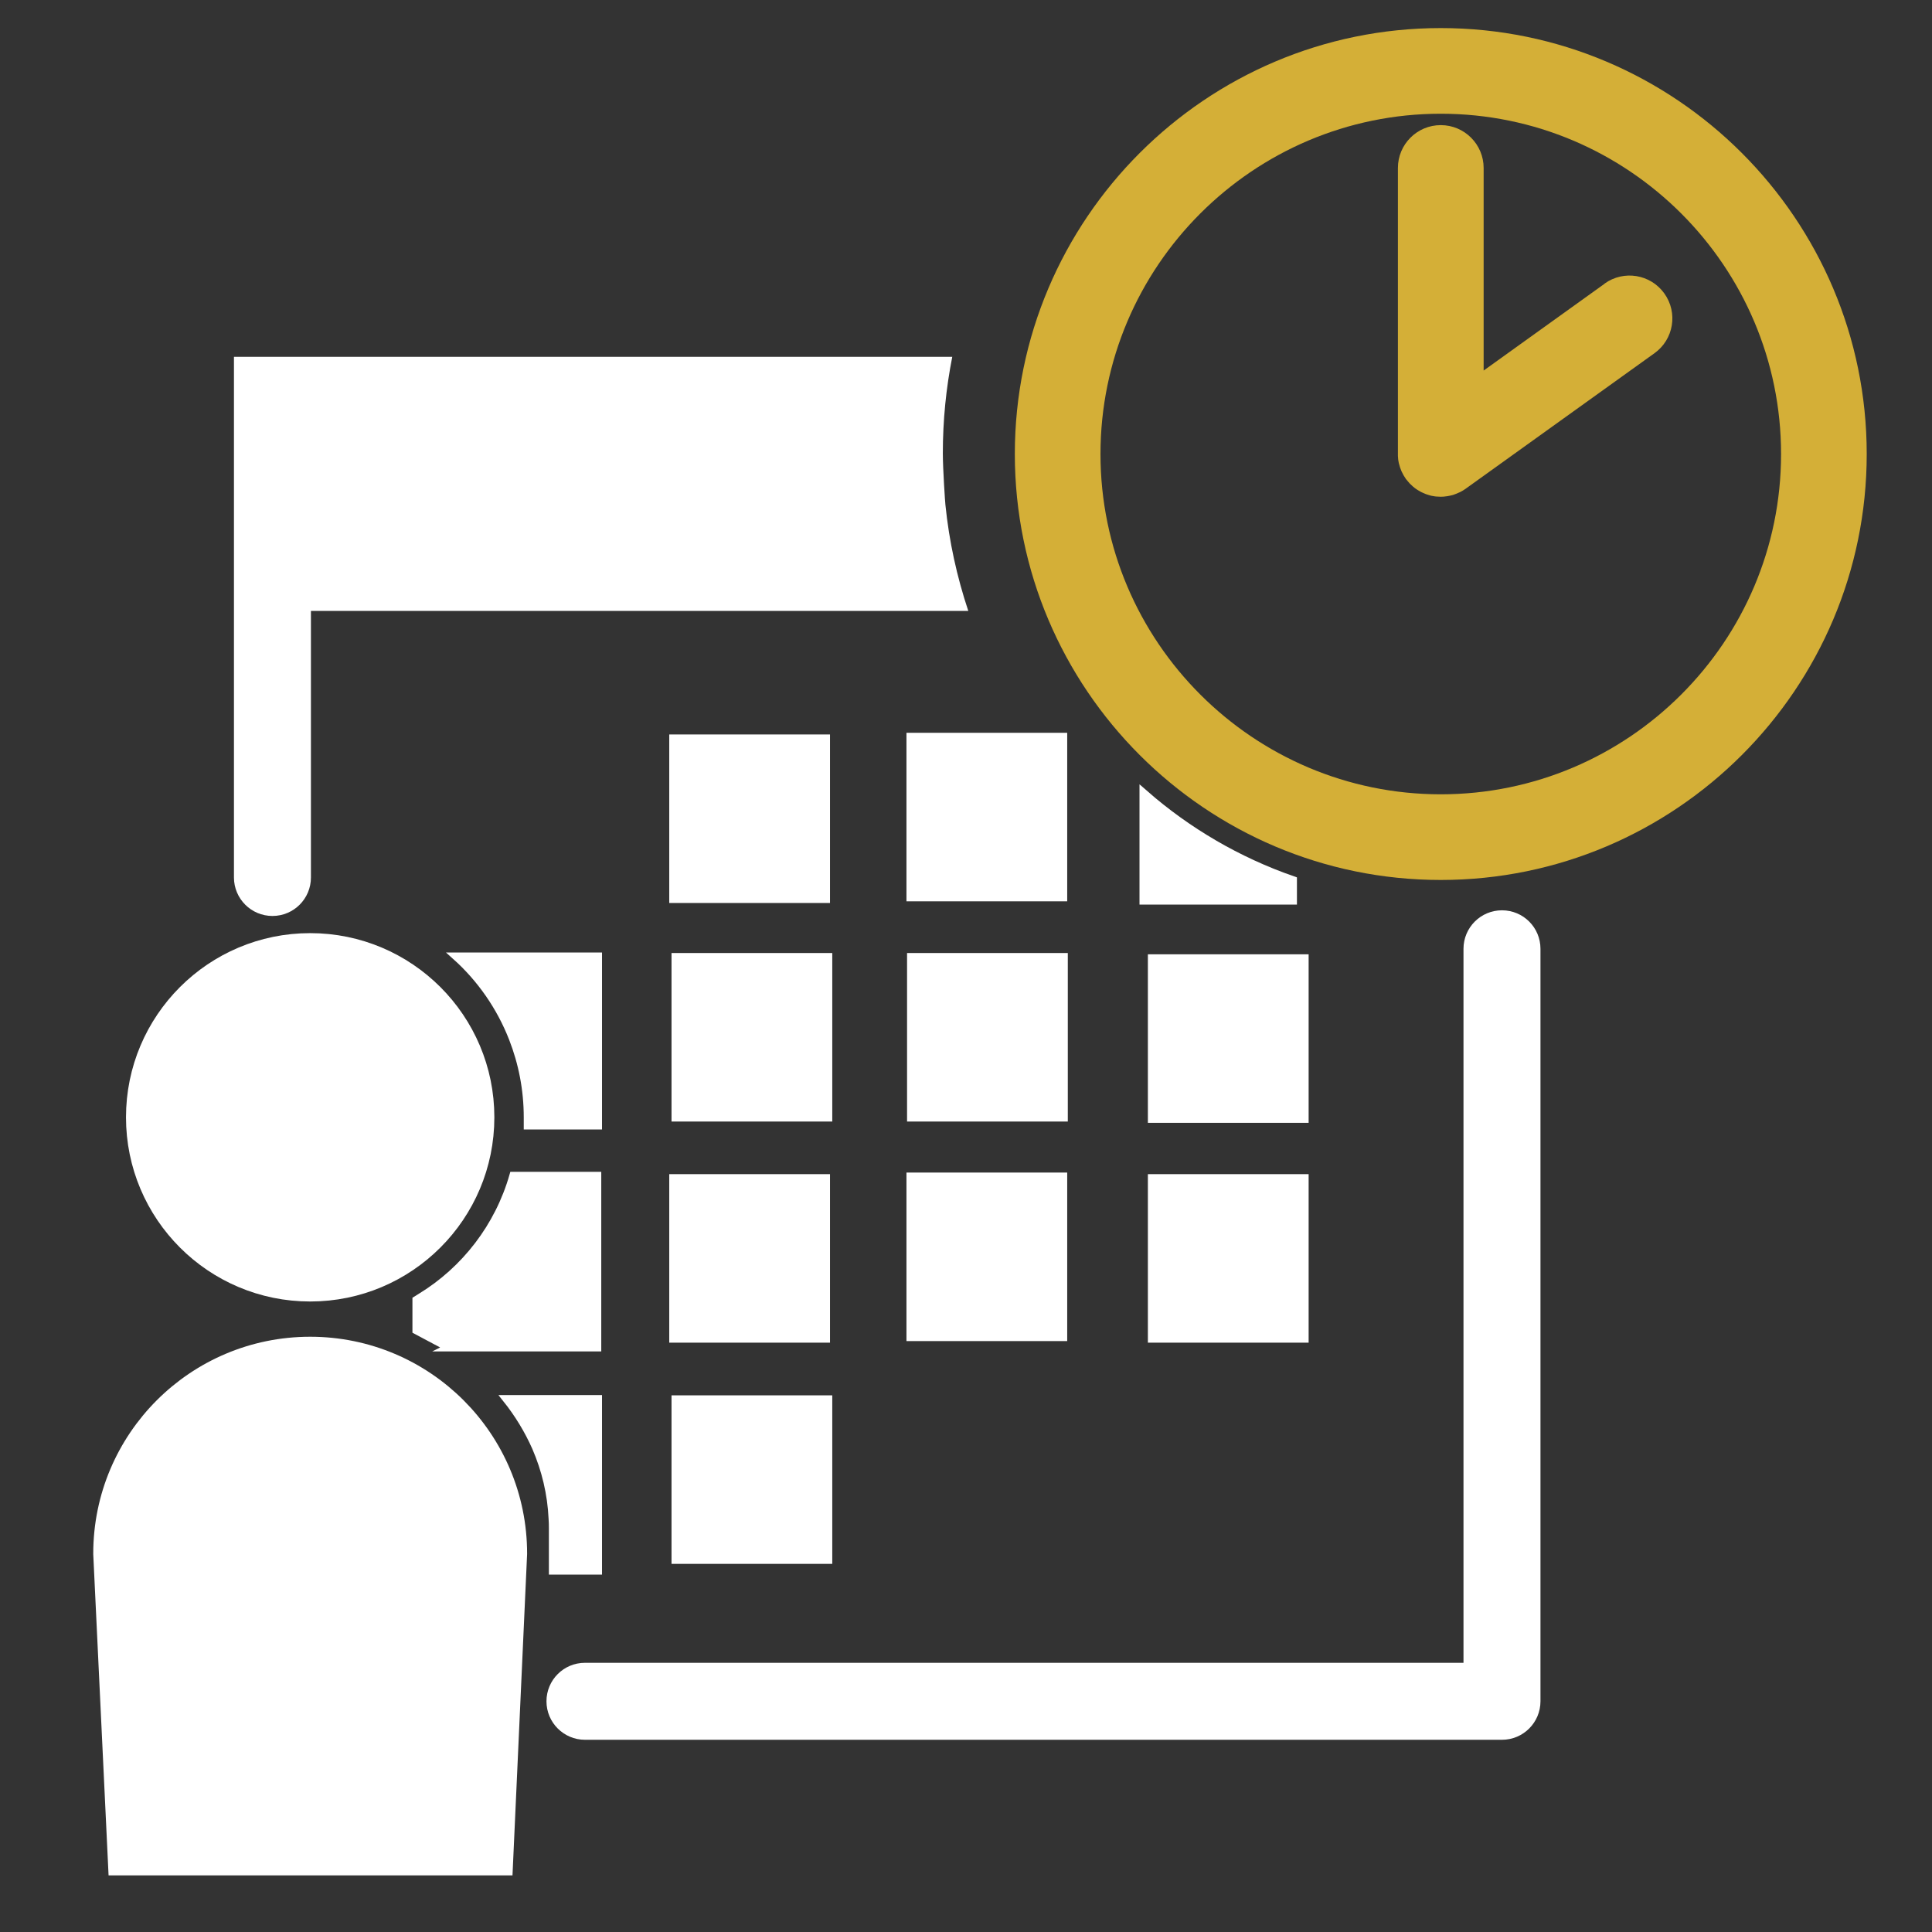 <?xml version="1.0" encoding="UTF-8"?><svg id="Schedule_White" xmlns="http://www.w3.org/2000/svg" width="256" height="256" viewBox="0 0 256 256"><rect x="0" y="0" width="256" height="256" fill="#333333" stroke="none"/><g id="Schedule"><g id="Calendar"><path d="M199.02,230.53h-121.51c-2.81,0-5.1-2.28-5.1-5.1s2.28-5.1,5.1-5.1h116.41v-94.61c0-2.81,2.28-5.1,5.1-5.1s5.1,2.28,5.1,5.1v99.71c0,2.81-2.28,5.1-5.1,5.1Z" fill="#fff"/><path d="M128.3,80.94c-1.5-4.5-2.54-9.2-3.03-14.07-.03-.2-.34-4.73-.34-6.8,0-4.37.43-8.65,1.25-12.79H31v68.99c0,2.81,2.28,5.1,5.1,5.1s5.1-2.28,5.1-5.1v-35.32h87.1Z" fill="#fff"/><path d="M171.24,116.69v2.56h-19.64v-13.98c5.7,4.98,12.35,8.88,19.64,11.42Z" fill="#fff" stroke="#fff" stroke-linecap="round" stroke-miterlimit="6" stroke-width="1.22"/><g id="Day_boxes"><path d="M59.39,178.57h19.78v-22.8h-11.17c-1.94,6.77-6.36,12.49-12.23,16.08-.2.14-.42.25-.62.38v4.06l4.26,2.27Z" fill="#fff" stroke="#fff" stroke-miterlimit="10"/><path d="M79.27,126.71v22.45h-9.37v-1.1c0-3.7-.7-7.22-1.97-10.47-1.64-4.2-4.24-7.93-7.53-10.88h18.87Z" fill="#fff" stroke="#fff" stroke-miterlimit="10"/><path d="M79.27,185.36v22.78h-6.04v-5.7c0-.41-.01-.8-.04-1.21-.15-3.31-.92-6.49-2.19-9.43-1.02-2.31-2.34-4.47-3.92-6.45h12.19Z" fill="#fff" stroke="#fff" stroke-miterlimit="10"/></g></g><path d="M67.88,205.87c0-14.79-11.99-26.78-26.78-26.78s-26.78,11.99-26.78,26.78l1.94,40.66h49.77l1.85-40.66Z" fill="#fff" stroke="#fff" stroke-miterlimit="10" stroke-width="3.93"/><path d="M41.1,170.49c12.39,0,22.44-10.05,22.44-22.44s-10.05-22.44-22.44-22.44-22.44,10.05-22.44,22.44,10.05,22.44,22.44,22.44Z" fill="#fff" stroke="#fff" stroke-miterlimit="10" stroke-width="3.93"/><path d="M190.91,3.72c-31.12,0-56.44,25.32-56.44,56.44s25.32,56.44,56.44,56.44,56.44-25.32,56.44-56.44S222.03,3.72,190.91,3.72ZM190.91,105.25c-24.86,0-45.09-20.23-45.09-45.09s20.23-45.09,45.09-45.09,45.09,20.23,45.09,45.09-20.23,45.09-45.09,45.09Z" fill="#d4af37"/><path d="M212.61,37.6l-16.02,11.5v-26.84c0-3.13-2.54-5.68-5.68-5.68s-5.68,2.54-5.68,5.68v37.9s0,.07,0,.11c0,.05,0,.09,0,.14.01.33.05.65.12.96,0,.03.02.07.03.1.08.33.19.66.32.96.01.03.03.05.04.08.15.32.32.63.52.91,0,.01.01.02.02.04.02.03.05.06.08.09.09.12.19.24.29.35.05.06.1.11.15.17.1.1.2.2.31.29.05.05.1.1.15.14.15.13.31.25.48.36.05.03.11.06.16.1.12.08.25.15.38.22.06.03.13.06.19.09.13.06.26.12.39.17.06.02.13.05.19.07.14.05.28.09.42.13.06.02.12.03.18.05.15.03.31.06.47.08.05,0,.1.02.16.02.2.02.4.03.6.03.01,0,.02,0,.03,0,0,0,.02,0,.03,0,.25,0,.49-.02.73-.06.07,0,.13-.02.2-.03.25-.04.5-.1.74-.17.01,0,.03-.01.04-.02.24-.08.48-.18.71-.29.04-.02.09-.04.14-.06.24-.12.46-.26.68-.41.01,0,.03-.02.04-.03l25.01-17.95c2.55-1.83,3.13-5.37,1.3-7.92s-5.37-3.13-7.92-1.3Z" fill="#d4af37"/></g><g id="Day_Boxes_White"><rect x="88.68" y="97.32" width="21.3" height="22.33" fill="#fff"/><rect x="88.98" y="126.28" width="21.3" height="22.33" fill="#fff"/><rect x="120.19" y="126.28" width="21.3" height="22.33" fill="#fff"/><rect x="152.1" y="126.45" width="21.3" height="22.33" fill="#fff"/><rect x="88.98" y="184.89" width="21.3" height="22.33" fill="#fff"/><rect x="88.68" y="155.58" width="21.3" height="22.33" fill="#fff"/><rect x="120.11" y="155.37" width="21.3" height="22.33" fill="#fff"/><rect x="152.1" y="155.58" width="21.3" height="22.33" fill="#fff"/><rect x="120.11" y="97.1" width="21.3" height="22.33" fill="#fff"/></g></svg>